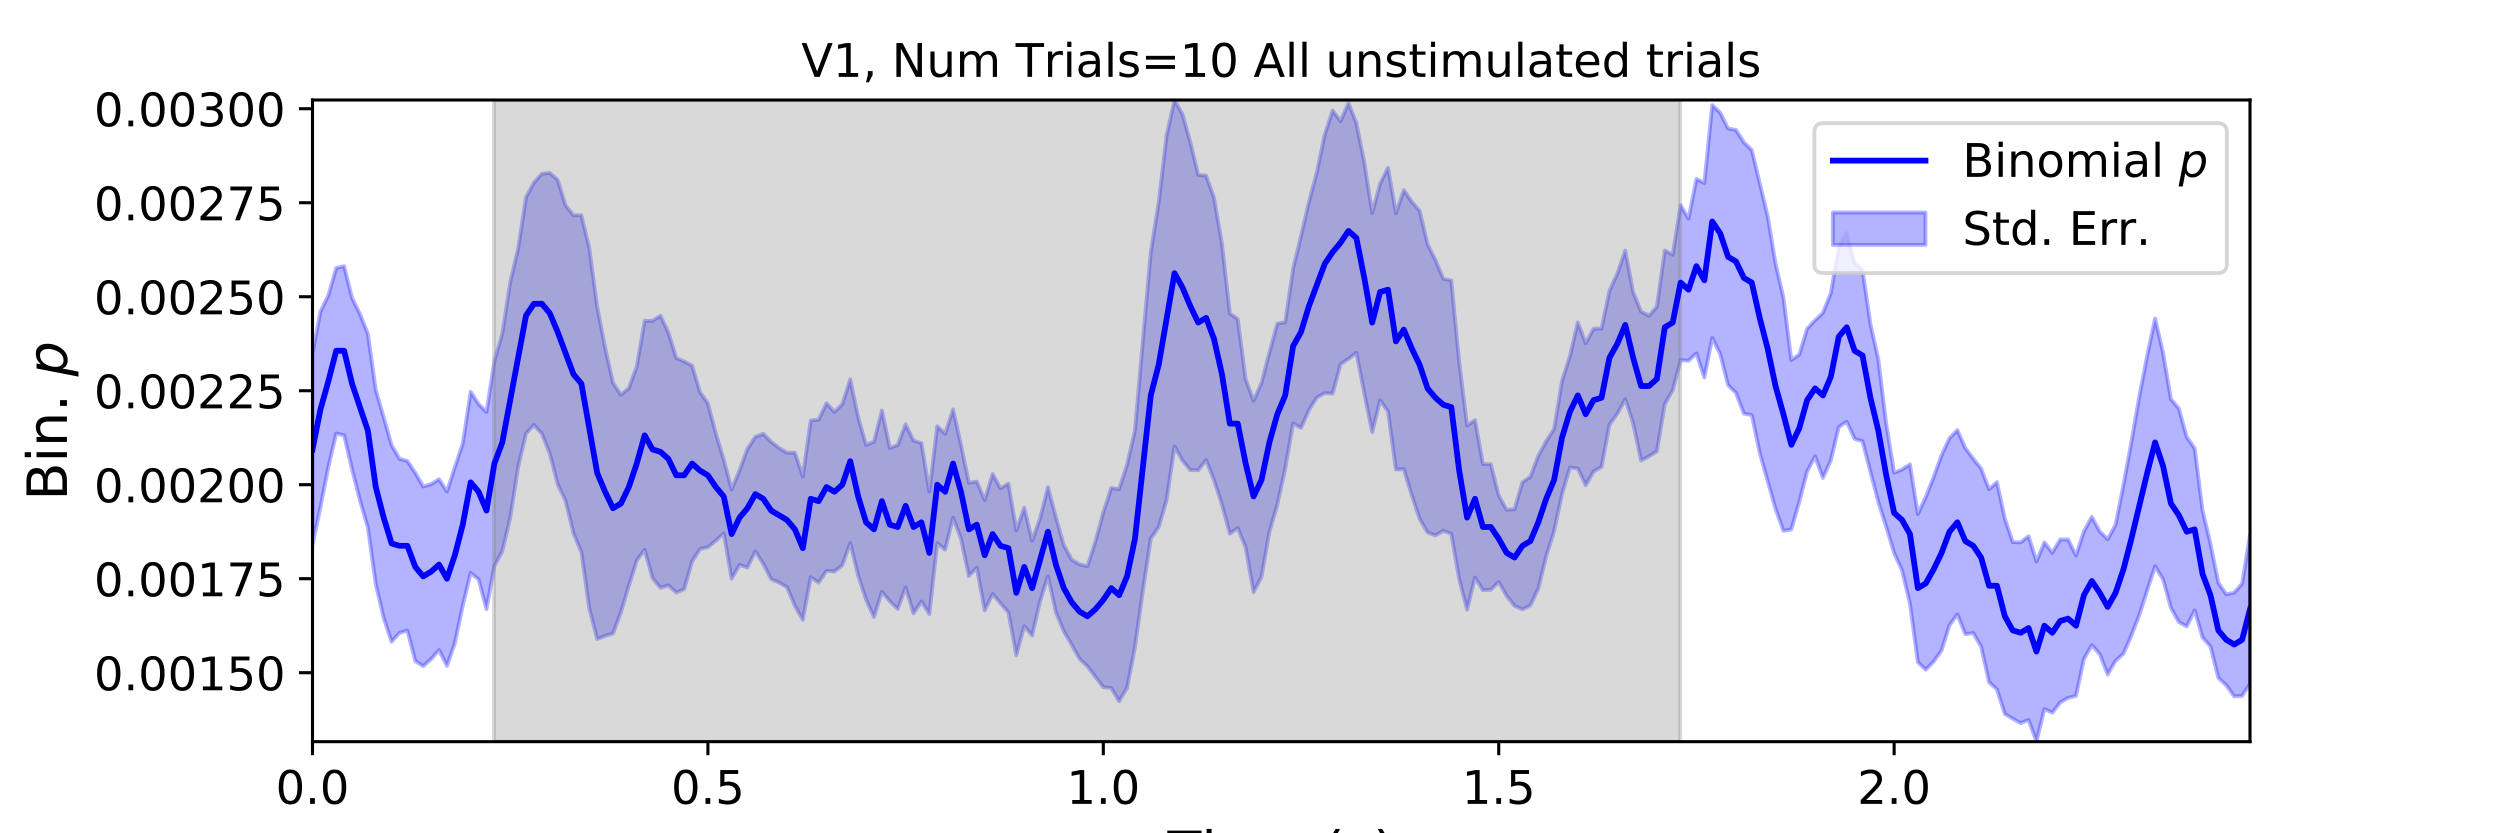 <?xml version="1.0" encoding="utf-8" standalone="no"?>
<!DOCTYPE svg PUBLIC "-//W3C//DTD SVG 1.1//EN"
  "http://www.w3.org/Graphics/SVG/1.1/DTD/svg11.dtd">
<!-- Created with matplotlib (https://matplotlib.org/) -->
<svg height="216pt" version="1.1" viewBox="0 0 648 216" width="648pt" xmlns="http://www.w3.org/2000/svg" xmlns:xlink="http://www.w3.org/1999/xlink">
 <defs>
  <style type="text/css">
*{stroke-linecap:butt;stroke-linejoin:round;}
  </style>
 </defs>
 <g id="figure_1">
  <g id="patch_1">
   <path d="M 0 216 
L 648 216 
L 648 0 
L 0 0 
z
" style="fill:#ffffff;"/>
  </g>
  <g id="axes_1">
   <g id="patch_2">
    <path d="M 81 192.24 
L 583.2 192.24 
L 583.2 25.92 
L 81 25.92 
z
" style="fill:#ffffff;"/>
   </g>
   <g id="PolyCollection_1">
    <defs>
     <path d="M 81 -124.335 
L 81 -74.666 
L 83.05 -84.509 
L 85.1 -94.898 
L 87.149 -103.633 
L 89.199 -103.154 
L 91.249 -94.341 
L 93.299 -86.314 
L 95.349 -79.245 
L 97.398 -64.577 
L 99.448 -55.836 
L 101.498 -49.669 
L 103.548 -51.964 
L 105.598 -52.547 
L 107.647 -44.649 
L 109.697 -43.33 
L 111.747 -45.152 
L 113.797 -47.523 
L 115.847 -43.391 
L 117.896 -49.302 
L 119.946 -58.98 
L 121.996 -67.503 
L 124.046 -65.812 
L 126.096 -58.12 
L 128.145 -69.318 
L 130.195 -73.115 
L 132.245 -81.786 
L 134.295 -94.931 
L 136.344 -103.608 
L 138.394 -105.849 
L 140.444 -103.57 
L 142.494 -98.465 
L 144.544 -90.517 
L 146.593 -86.181 
L 148.643 -77.789 
L 150.693 -72.895 
L 152.743 -58.276 
L 154.793 -50.348 
L 156.842 -51.188 
L 158.892 -51.792 
L 160.942 -57.318 
L 162.992 -64.124 
L 165.042 -70.712 
L 167.091 -73.485 
L 169.141 -66.148 
L 171.191 -63.626 
L 173.241 -64.282 
L 175.291 -62.405 
L 177.34 -63.297 
L 179.39 -70.447 
L 181.44 -73.704 
L 183.49 -74.162 
L 185.54 -75.854 
L 187.589 -77.756 
L 189.639 -66.003 
L 191.689 -69.589 
L 193.739 -68.913 
L 195.789 -73.078 
L 197.838 -69.87 
L 199.888 -65.856 
L 201.938 -65.004 
L 203.988 -63.803 
L 206.038 -58.953 
L 208.087 -55.344 
L 210.137 -66.395 
L 212.187 -64.983 
L 214.237 -68.042 
L 216.287 -67.863 
L 218.336 -69.495 
L 220.386 -75.233 
L 222.436 -66.804 
L 224.486 -60.562 
L 226.536 -56.06 
L 228.585 -62.589 
L 230.635 -60.16 
L 232.685 -58.165 
L 234.735 -63.74 
L 236.784 -57.009 
L 238.834 -60.105 
L 240.884 -56.854 
L 242.934 -75.198 
L 244.984 -73.517 
L 247.033 -81.812 
L 249.083 -76.384 
L 251.133 -66.719 
L 253.183 -68.844 
L 255.233 -57.782 
L 257.282 -62.01 
L 259.332 -59.629 
L 261.382 -57.215 
L 263.432 -46.181 
L 265.482 -53.704 
L 267.531 -51.286 
L 269.581 -60.122 
L 271.631 -66.626 
L 273.681 -57.347 
L 275.731 -52.393 
L 277.78 -48.879 
L 279.83 -45.226 
L 281.88 -43.272 
L 283.93 -40.556 
L 285.98 -37.886 
L 288.029 -37.635 
L 290.079 -34.254 
L 292.129 -37.688 
L 294.179 -48.284 
L 296.229 -62.872 
L 298.278 -76.412 
L 300.328 -79.366 
L 302.378 -86.348 
L 304.428 -100.283 
L 306.478 -96.643 
L 308.527 -94.165 
L 310.577 -94.116 
L 312.627 -96.736 
L 314.677 -91.534 
L 316.727 -85.199 
L 318.776 -77.655 
L 320.826 -79.123 
L 322.876 -74.047 
L 324.926 -62.514 
L 326.976 -66.443 
L 329.025 -78.09 
L 331.075 -85.173 
L 333.125 -94.543 
L 335.175 -106.257 
L 337.224 -105.09 
L 339.274 -109.7 
L 341.324 -112.96 
L 343.374 -114.111 
L 345.424 -113.972 
L 347.473 -121.591 
L 349.523 -122.998 
L 351.573 -124.563 
L 353.623 -114.052 
L 355.673 -103.973 
L 357.722 -112.228 
L 359.772 -109.351 
L 361.822 -94.297 
L 363.872 -94.404 
L 365.922 -87.656 
L 367.971 -81.502 
L 370.021 -77.974 
L 372.071 -77.218 
L 374.121 -78.418 
L 376.171 -77.641 
L 378.22 -65.879 
L 380.27 -57.963 
L 382.32 -66.304 
L 384.37 -63.039 
L 386.42 -63.13 
L 388.469 -65.123 
L 390.519 -61.555 
L 392.569 -58.957 
L 394.619 -58.045 
L 396.669 -59.084 
L 398.718 -63.387 
L 400.768 -71.81 
L 402.818 -78.355 
L 404.868 -87.877 
L 406.918 -94.821 
L 408.967 -94.583 
L 411.017 -90.223 
L 413.067 -93.793 
L 415.117 -94.955 
L 417.167 -105.916 
L 419.216 -108.759 
L 421.266 -112.505 
L 423.316 -106.239 
L 425.366 -96.65 
L 427.416 -97.718 
L 429.465 -99.015 
L 431.515 -111.267 
L 433.565 -114.834 
L 435.615 -122.651 
L 437.664 -122.503 
L 439.714 -124.398 
L 441.764 -118.152 
L 443.814 -128.399 
L 445.864 -124.264 
L 447.913 -116.184 
L 449.963 -114.126 
L 452.013 -108.797 
L 454.063 -108.396 
L 456.113 -98.647 
L 458.162 -91.357 
L 460.212 -84.136 
L 462.262 -78.415 
L 464.312 -78.757 
L 466.362 -85.892 
L 468.411 -93.793 
L 470.461 -97.695 
L 472.511 -92.117 
L 474.561 -96.707 
L 476.611 -105.304 
L 478.66 -106.702 
L 480.71 -102.242 
L 482.76 -101.63 
L 484.81 -93.735 
L 486.86 -85.898 
L 488.909 -79.451 
L 490.959 -72.654 
L 493.009 -68.158 
L 495.059 -59.517 
L 497.109 -44.377 
L 499.158 -42.407 
L 501.208 -44.517 
L 503.258 -47.405 
L 505.308 -53.942 
L 507.358 -56.714 
L 509.407 -51.625 
L 511.457 -51.931 
L 513.507 -48.395 
L 515.557 -39.164 
L 517.607 -37.305 
L 519.656 -30.919 
L 521.706 -29.717 
L 523.756 -28.56 
L 525.806 -29.395 
L 527.856 -23.76 
L 529.905 -32.216 
L 531.955 -31.265 
L 534.005 -33.924 
L 536.055 -35.135 
L 538.104 -35.628 
L 540.154 -45.19 
L 542.204 -48.768 
L 544.254 -46.436 
L 546.304 -41.17 
L 548.353 -44.711 
L 550.403 -46.558 
L 552.453 -51.271 
L 554.503 -56.543 
L 556.553 -62.977 
L 558.602 -69.204 
L 560.652 -65.864 
L 562.702 -58.433 
L 564.752 -54.761 
L 566.802 -53.637 
L 568.851 -57.79 
L 570.901 -50.745 
L 572.951 -48.42 
L 575.001 -40.274 
L 577.051 -38.38 
L 579.1 -35.497 
L 581.15 -35.618 
L 583.2 -38.744 
L 583.2 -77.422 
L 583.2 -77.422 
L 581.15 -64.712 
L 579.1 -62.396 
L 577.051 -61.95 
L 575.001 -64.928 
L 572.951 -75.055 
L 570.901 -83.694 
L 568.851 -99.793 
L 566.802 -102.728 
L 564.752 -110.131 
L 562.702 -112.55 
L 560.652 -124.609 
L 558.602 -133.451 
L 556.553 -123.842 
L 554.503 -113.222 
L 552.453 -101.44 
L 550.403 -90.317 
L 548.353 -79.983 
L 546.304 -76.214 
L 544.254 -78.257 
L 542.204 -82.015 
L 540.154 -78.285 
L 538.104 -72.01 
L 536.055 -76.158 
L 534.005 -76.151 
L 531.955 -72.72 
L 529.905 -75.422 
L 527.856 -70.479 
L 525.806 -77.026 
L 523.756 -75.425 
L 521.706 -75.485 
L 519.656 -81.592 
L 517.607 -91.043 
L 515.557 -89.184 
L 513.507 -94.571 
L 511.457 -97.125 
L 509.407 -99.868 
L 507.358 -104.524 
L 505.308 -102.424 
L 503.258 -97.997 
L 501.208 -92.358 
L 499.158 -87.159 
L 497.109 -82.752 
L 495.059 -95.63 
L 493.009 -94.298 
L 490.959 -93.456 
L 488.909 -106.15 
L 486.86 -122.848 
L 484.81 -132.065 
L 482.76 -146.097 
L 480.71 -147.921 
L 478.66 -155.643 
L 476.611 -152.169 
L 474.561 -140.057 
L 472.511 -134.902 
L 470.461 -132.978 
L 468.411 -130.789 
L 466.362 -124.073 
L 464.312 -122.68 
L 462.262 -138.858 
L 460.212 -147.756 
L 458.162 -160.025 
L 456.113 -168.571 
L 454.063 -177.094 
L 452.013 -179.13 
L 449.963 -182.327 
L 447.913 -182.706 
L 445.864 -186.808 
L 443.814 -188.763 
L 441.764 -168.556 
L 439.714 -169.619 
L 437.664 -159.333 
L 435.615 -162.839 
L 433.565 -149.948 
L 431.515 -151.078 
L 429.465 -136.531 
L 427.416 -134.173 
L 425.366 -135.241 
L 423.316 -140.269 
L 421.266 -151.058 
L 419.216 -145.059 
L 417.167 -140.593 
L 415.117 -130.846 
L 413.067 -130.789 
L 411.017 -127.051 
L 408.967 -132.436 
L 406.918 -123.671 
L 404.868 -117.214 
L 402.818 -104.809 
L 400.768 -101.609 
L 398.718 -97.851 
L 396.669 -92.409 
L 394.619 -91.012 
L 392.569 -84.008 
L 390.519 -83.847 
L 388.469 -87.588 
L 386.42 -95.671 
L 384.37 -95.762 
L 382.32 -107.115 
L 380.27 -105.711 
L 378.22 -122.158 
L 376.171 -143.287 
L 374.121 -143.728 
L 372.071 -148.583 
L 370.021 -152.699 
L 367.971 -161.353 
L 365.922 -163.726 
L 363.872 -166.722 
L 361.822 -160.739 
L 359.772 -172.485 
L 357.722 -168.39 
L 355.673 -160.809 
L 353.623 -173.874 
L 351.573 -184.072 
L 349.523 -189.291 
L 347.473 -184.608 
L 345.424 -187.354 
L 343.374 -181.125 
L 341.324 -171.311 
L 339.274 -163.608 
L 337.224 -154.819 
L 335.175 -146.343 
L 333.125 -132.475 
L 331.075 -132.1 
L 329.025 -124.565 
L 326.976 -116.722 
L 324.926 -112.123 
L 322.876 -117.645 
L 320.826 -133.278 
L 318.776 -134.745 
L 316.727 -152.783 
L 314.677 -164.721 
L 312.627 -170.482 
L 310.577 -170.665 
L 308.527 -179.143 
L 306.478 -186.411 
L 304.428 -190.08 
L 302.378 -180.87 
L 300.328 -163.489 
L 298.278 -150.606 
L 296.229 -127.602 
L 294.179 -104.427 
L 292.129 -95.533 
L 290.079 -89.221 
L 288.029 -89.495 
L 285.98 -83.153 
L 283.93 -75.61 
L 281.88 -69.239 
L 279.83 -69.722 
L 277.78 -70.941 
L 275.731 -74.736 
L 273.681 -81.964 
L 271.631 -89.739 
L 269.581 -81.625 
L 267.531 -75.843 
L 265.482 -84.389 
L 263.432 -78.512 
L 261.382 -90.623 
L 259.332 -89.428 
L 257.282 -93.137 
L 255.233 -86.402 
L 253.183 -91.176 
L 251.133 -90.865 
L 249.083 -100.69 
L 247.033 -109.88 
L 244.984 -103.557 
L 242.934 -105.53 
L 240.884 -88.548 
L 238.834 -101.133 
L 236.784 -101.793 
L 234.735 -106.025 
L 232.685 -100.637 
L 230.635 -99.86 
L 228.585 -109.612 
L 226.536 -101.523 
L 224.486 -100.676 
L 222.436 -107.834 
L 220.386 -117.677 
L 218.336 -111.234 
L 216.287 -109.211 
L 214.237 -111.469 
L 212.187 -107.218 
L 210.137 -107.024 
L 208.087 -92.494 
L 206.038 -98.63 
L 203.988 -98.653 
L 201.938 -99.889 
L 199.888 -101.473 
L 197.838 -103.549 
L 195.789 -102.777 
L 193.739 -99.634 
L 191.689 -94.085 
L 189.639 -89.144 
L 187.589 -96.882 
L 185.54 -103.656 
L 183.49 -111.439 
L 181.44 -114.333 
L 179.39 -121.245 
L 177.34 -122.304 
L 175.291 -123.196 
L 173.241 -129.846 
L 171.191 -134.157 
L 169.141 -132.853 
L 167.091 -132.825 
L 165.042 -120.98 
L 162.992 -115.386 
L 160.942 -113.665 
L 158.892 -116.755 
L 156.842 -125.885 
L 154.793 -136.472 
L 152.743 -151.689 
L 150.693 -160.214 
L 148.643 -160.193 
L 146.593 -162.764 
L 144.544 -169.392 
L 142.494 -171.189 
L 140.444 -170.956 
L 138.394 -168.677 
L 136.344 -164.827 
L 134.295 -151.578 
L 132.245 -142.796 
L 130.195 -129.541 
L 128.145 -122.373 
L 126.096 -109.209 
L 124.046 -111.262 
L 121.996 -114.444 
L 119.946 -101.039 
L 117.896 -94.881 
L 115.847 -88.611 
L 113.797 -91.788 
L 111.747 -90.505 
L 109.697 -89.89 
L 107.647 -93.444 
L 105.598 -96.509 
L 103.548 -97.092 
L 101.498 -100.606 
L 99.448 -107.838 
L 97.398 -114.934 
L 95.349 -129.502 
L 93.299 -134.614 
L 91.249 -138.768 
L 89.199 -147.009 
L 87.149 -146.53 
L 85.1 -139.43 
L 83.05 -135.2 
L 81 -124.335 
z
" id="mcde675da31" style="stroke:#0000ff;stroke-opacity:0.3;"/>
    </defs>
    <g clip-path="url(#pf41896252c)">
     <use style="fill:#0000ff;fill-opacity:0.3;stroke:#0000ff;stroke-opacity:0.3;" x="0" xlink:href="#mcde675da31" y="216"/>
    </g>
   </g>
   <g id="PolyCollection_2">
    <defs>
     <path d="M 128.043 -23.76 
L 128.043 -190.08 
L 435.512 -190.08 
L 435.512 -23.76 
L 435.512 -23.76 
L 128.043 -23.76 
z
" id="mbbaeb0667f" style="stroke:#808080;stroke-opacity:0.3;"/>
    </defs>
    <g clip-path="url(#pf41896252c)">
     <use style="fill:#808080;fill-opacity:0.3;stroke:#808080;stroke-opacity:0.3;" x="0" xlink:href="#mbbaeb0667f" y="216"/>
    </g>
   </g>
   <g id="matplotlib.axis_1">
    <g id="xtick_1">
     <g id="line2d_1">
      <defs>
       <path d="M 0 0 
L 0 3.5 
" id="m02fdbd0e63" style="stroke:#000000;stroke-width:0.8;"/>
      </defs>
      <g>
       <use style="stroke:#000000;stroke-width:0.8;" x="81" xlink:href="#m02fdbd0e63" y="192.24"/>
      </g>
     </g>
     <g id="text_1">
      <!-- 0.0 -->
      <defs>
       <path d="M 31.781 66.406 
Q 24.172 66.406 20.328 58.906 
Q 16.5 51.422 16.5 36.375 
Q 16.5 21.391 20.328 13.891 
Q 24.172 6.391 31.781 6.391 
Q 39.453 6.391 43.281 13.891 
Q 47.125 21.391 47.125 36.375 
Q 47.125 51.422 43.281 58.906 
Q 39.453 66.406 31.781 66.406 
z
M 31.781 74.219 
Q 44.047 74.219 50.516 64.516 
Q 56.984 54.828 56.984 36.375 
Q 56.984 17.969 50.516 8.266 
Q 44.047 -1.422 31.781 -1.422 
Q 19.531 -1.422 13.062 8.266 
Q 6.594 17.969 6.594 36.375 
Q 6.594 54.828 13.062 64.516 
Q 19.531 74.219 31.781 74.219 
z
" id="DejaVuSans-48"/>
       <path d="M 10.688 12.406 
L 21 12.406 
L 21 0 
L 10.688 0 
z
" id="DejaVuSans-46"/>
      </defs>
      <g transform="translate(71.458 208.358)scale(0.12 -0.12)">
       <use xlink:href="#DejaVuSans-48"/>
       <use x="63.623" xlink:href="#DejaVuSans-46"/>
       <use x="95.41" xlink:href="#DejaVuSans-48"/>
      </g>
     </g>
    </g>
    <g id="xtick_2">
     <g id="line2d_2">
      <g>
       <use style="stroke:#000000;stroke-width:0.8;" x="183.49" xlink:href="#m02fdbd0e63" y="192.24"/>
      </g>
     </g>
     <g id="text_2">
      <!-- 0.5 -->
      <defs>
       <path d="M 10.797 72.906 
L 49.516 72.906 
L 49.516 64.594 
L 19.828 64.594 
L 19.828 46.734 
Q 21.969 47.469 24.109 47.828 
Q 26.266 48.188 28.422 48.188 
Q 40.625 48.188 47.75 41.5 
Q 54.891 34.812 54.891 23.391 
Q 54.891 11.625 47.562 5.094 
Q 40.234 -1.422 26.906 -1.422 
Q 22.312 -1.422 17.547 -0.641 
Q 12.797 0.141 7.719 1.703 
L 7.719 11.625 
Q 12.109 9.234 16.797 8.062 
Q 21.484 6.891 26.703 6.891 
Q 35.156 6.891 40.078 11.328 
Q 45.016 15.766 45.016 23.391 
Q 45.016 31 40.078 35.438 
Q 35.156 39.891 26.703 39.891 
Q 22.75 39.891 18.812 39.016 
Q 14.891 38.141 10.797 36.281 
z
" id="DejaVuSans-53"/>
      </defs>
      <g transform="translate(173.948 208.358)scale(0.12 -0.12)">
       <use xlink:href="#DejaVuSans-48"/>
       <use x="63.623" xlink:href="#DejaVuSans-46"/>
       <use x="95.41" xlink:href="#DejaVuSans-53"/>
      </g>
     </g>
    </g>
    <g id="xtick_3">
     <g id="line2d_3">
      <g>
       <use style="stroke:#000000;stroke-width:0.8;" x="285.98" xlink:href="#m02fdbd0e63" y="192.24"/>
      </g>
     </g>
     <g id="text_3">
      <!-- 1.0 -->
      <defs>
       <path d="M 12.406 8.297 
L 28.516 8.297 
L 28.516 63.922 
L 10.984 60.406 
L 10.984 69.391 
L 28.422 72.906 
L 38.281 72.906 
L 38.281 8.297 
L 54.391 8.297 
L 54.391 0 
L 12.406 0 
z
" id="DejaVuSans-49"/>
      </defs>
      <g transform="translate(276.438 208.358)scale(0.12 -0.12)">
       <use xlink:href="#DejaVuSans-49"/>
       <use x="63.623" xlink:href="#DejaVuSans-46"/>
       <use x="95.41" xlink:href="#DejaVuSans-48"/>
      </g>
     </g>
    </g>
    <g id="xtick_4">
     <g id="line2d_4">
      <g>
       <use style="stroke:#000000;stroke-width:0.8;" x="388.469" xlink:href="#m02fdbd0e63" y="192.24"/>
      </g>
     </g>
     <g id="text_4">
      <!-- 1.5 -->
      <g transform="translate(378.928 208.358)scale(0.12 -0.12)">
       <use xlink:href="#DejaVuSans-49"/>
       <use x="63.623" xlink:href="#DejaVuSans-46"/>
       <use x="95.41" xlink:href="#DejaVuSans-53"/>
      </g>
     </g>
    </g>
    <g id="xtick_5">
     <g id="line2d_5">
      <g>
       <use style="stroke:#000000;stroke-width:0.8;" x="490.959" xlink:href="#m02fdbd0e63" y="192.24"/>
      </g>
     </g>
     <g id="text_5">
      <!-- 2.0 -->
      <defs>
       <path d="M 19.188 8.297 
L 53.609 8.297 
L 53.609 0 
L 7.328 0 
L 7.328 8.297 
Q 12.938 14.109 22.625 23.891 
Q 32.328 33.688 34.812 36.531 
Q 39.547 41.844 41.422 45.531 
Q 43.312 49.219 43.312 52.781 
Q 43.312 58.594 39.234 62.25 
Q 35.156 65.922 28.609 65.922 
Q 23.969 65.922 18.812 64.312 
Q 13.672 62.703 7.812 59.422 
L 7.812 69.391 
Q 13.766 71.781 18.938 73 
Q 24.125 74.219 28.422 74.219 
Q 39.75 74.219 46.484 68.547 
Q 53.219 62.891 53.219 53.422 
Q 53.219 48.922 51.531 44.891 
Q 49.859 40.875 45.406 35.406 
Q 44.188 33.984 37.641 27.219 
Q 31.109 20.453 19.188 8.297 
z
" id="DejaVuSans-50"/>
      </defs>
      <g transform="translate(481.417 208.358)scale(0.12 -0.12)">
       <use xlink:href="#DejaVuSans-50"/>
       <use x="63.623" xlink:href="#DejaVuSans-46"/>
       <use x="95.41" xlink:href="#DejaVuSans-48"/>
      </g>
     </g>
    </g>
    <g id="text_6">
     <!-- Time (s) -->
     <defs>
      <path d="M -0.297 72.906 
L 61.375 72.906 
L 61.375 64.594 
L 35.5 64.594 
L 35.5 0 
L 25.594 0 
L 25.594 64.594 
L -0.297 64.594 
z
" id="DejaVuSans-84"/>
      <path d="M 9.422 54.688 
L 18.406 54.688 
L 18.406 0 
L 9.422 0 
z
M 9.422 75.984 
L 18.406 75.984 
L 18.406 64.594 
L 9.422 64.594 
z
" id="DejaVuSans-105"/>
      <path d="M 52 44.188 
Q 55.375 50.25 60.062 53.125 
Q 64.75 56 71.094 56 
Q 79.641 56 84.281 50.016 
Q 88.922 44.047 88.922 33.016 
L 88.922 0 
L 79.891 0 
L 79.891 32.719 
Q 79.891 40.578 77.094 44.375 
Q 74.312 48.188 68.609 48.188 
Q 61.625 48.188 57.562 43.547 
Q 53.516 38.922 53.516 30.906 
L 53.516 0 
L 44.484 0 
L 44.484 32.719 
Q 44.484 40.625 41.703 44.406 
Q 38.922 48.188 33.109 48.188 
Q 26.219 48.188 22.156 43.531 
Q 18.109 38.875 18.109 30.906 
L 18.109 0 
L 9.078 0 
L 9.078 54.688 
L 18.109 54.688 
L 18.109 46.188 
Q 21.188 51.219 25.484 53.609 
Q 29.781 56 35.688 56 
Q 41.656 56 45.828 52.969 
Q 50 49.953 52 44.188 
z
" id="DejaVuSans-109"/>
      <path d="M 56.203 29.594 
L 56.203 25.203 
L 14.891 25.203 
Q 15.484 15.922 20.484 11.062 
Q 25.484 6.203 34.422 6.203 
Q 39.594 6.203 44.453 7.469 
Q 49.312 8.734 54.109 11.281 
L 54.109 2.781 
Q 49.266 0.734 44.188 -0.344 
Q 39.109 -1.422 33.891 -1.422 
Q 20.797 -1.422 13.156 6.188 
Q 5.516 13.812 5.516 26.812 
Q 5.516 40.234 12.766 48.109 
Q 20.016 56 32.328 56 
Q 43.359 56 49.781 48.891 
Q 56.203 41.797 56.203 29.594 
z
M 47.219 32.234 
Q 47.125 39.594 43.094 43.984 
Q 39.062 48.391 32.422 48.391 
Q 24.906 48.391 20.391 44.141 
Q 15.875 39.891 15.188 32.172 
z
" id="DejaVuSans-101"/>
      <path id="DejaVuSans-32"/>
      <path d="M 31 75.875 
Q 24.469 64.656 21.281 53.656 
Q 18.109 42.672 18.109 31.391 
Q 18.109 20.125 21.312 9.062 
Q 24.516 -2 31 -13.188 
L 23.188 -13.188 
Q 15.875 -1.703 12.234 9.375 
Q 8.594 20.453 8.594 31.391 
Q 8.594 42.281 12.203 53.312 
Q 15.828 64.359 23.188 75.875 
z
" id="DejaVuSans-40"/>
      <path d="M 44.281 53.078 
L 44.281 44.578 
Q 40.484 46.531 36.375 47.5 
Q 32.281 48.484 27.875 48.484 
Q 21.188 48.484 17.844 46.438 
Q 14.5 44.391 14.5 40.281 
Q 14.5 37.156 16.891 35.375 
Q 19.281 33.594 26.516 31.984 
L 29.594 31.297 
Q 39.156 29.25 43.188 25.516 
Q 47.219 21.781 47.219 15.094 
Q 47.219 7.469 41.188 3.016 
Q 35.156 -1.422 24.609 -1.422 
Q 20.219 -1.422 15.453 -0.562 
Q 10.688 0.297 5.422 2 
L 5.422 11.281 
Q 10.406 8.688 15.234 7.391 
Q 20.062 6.109 24.812 6.109 
Q 31.156 6.109 34.562 8.281 
Q 37.984 10.453 37.984 14.406 
Q 37.984 18.062 35.516 20.016 
Q 33.062 21.969 24.703 23.781 
L 21.578 24.516 
Q 13.234 26.266 9.516 29.906 
Q 5.812 33.547 5.812 39.891 
Q 5.812 47.609 11.281 51.797 
Q 16.75 56 26.812 56 
Q 31.781 56 36.172 55.266 
Q 40.578 54.547 44.281 53.078 
z
" id="DejaVuSans-115"/>
      <path d="M 8.016 75.875 
L 15.828 75.875 
Q 23.141 64.359 26.781 53.312 
Q 30.422 42.281 30.422 31.391 
Q 30.422 20.453 26.781 9.375 
Q 23.141 -1.703 15.828 -13.188 
L 8.016 -13.188 
Q 14.5 -2 17.703 9.062 
Q 20.906 20.125 20.906 31.391 
Q 20.906 42.672 17.703 53.656 
Q 14.5 64.656 8.016 75.875 
z
" id="DejaVuSans-41"/>
     </defs>
     <g transform="translate(302.605 225.796)scale(0.144 -0.144)">
      <use xlink:href="#DejaVuSans-84"/>
      <use x="61.037" xlink:href="#DejaVuSans-105"/>
      <use x="88.82" xlink:href="#DejaVuSans-109"/>
      <use x="186.232" xlink:href="#DejaVuSans-101"/>
      <use x="247.756" xlink:href="#DejaVuSans-32"/>
      <use x="279.543" xlink:href="#DejaVuSans-40"/>
      <use x="318.557" xlink:href="#DejaVuSans-115"/>
      <use x="370.656" xlink:href="#DejaVuSans-41"/>
     </g>
    </g>
   </g>
   <g id="matplotlib.axis_2">
    <g id="ytick_1">
     <g id="line2d_6">
      <defs>
       <path d="M 0 0 
L -3.5 0 
" id="m9851f7229b" style="stroke:#000000;stroke-width:0.8;"/>
      </defs>
      <g>
       <use style="stroke:#000000;stroke-width:0.8;" x="81" xlink:href="#m9851f7229b" y="174.362"/>
      </g>
     </g>
     <g id="text_7">
      <!-- 0.00150 -->
      <g transform="translate(24.376 178.921)scale(0.12 -0.12)">
       <use xlink:href="#DejaVuSans-48"/>
       <use x="63.623" xlink:href="#DejaVuSans-46"/>
       <use x="95.41" xlink:href="#DejaVuSans-48"/>
       <use x="159.033" xlink:href="#DejaVuSans-48"/>
       <use x="222.656" xlink:href="#DejaVuSans-49"/>
       <use x="286.279" xlink:href="#DejaVuSans-53"/>
       <use x="349.902" xlink:href="#DejaVuSans-48"/>
      </g>
     </g>
    </g>
    <g id="ytick_2">
     <g id="line2d_7">
      <g>
       <use style="stroke:#000000;stroke-width:0.8;" x="81" xlink:href="#m9851f7229b" y="149.999"/>
      </g>
     </g>
     <g id="text_8">
      <!-- 0.00175 -->
      <defs>
       <path d="M 8.203 72.906 
L 55.078 72.906 
L 55.078 68.703 
L 28.609 0 
L 18.312 0 
L 43.219 64.594 
L 8.203 64.594 
z
" id="DejaVuSans-55"/>
      </defs>
      <g transform="translate(24.376 154.558)scale(0.12 -0.12)">
       <use xlink:href="#DejaVuSans-48"/>
       <use x="63.623" xlink:href="#DejaVuSans-46"/>
       <use x="95.41" xlink:href="#DejaVuSans-48"/>
       <use x="159.033" xlink:href="#DejaVuSans-48"/>
       <use x="222.656" xlink:href="#DejaVuSans-49"/>
       <use x="286.279" xlink:href="#DejaVuSans-55"/>
       <use x="349.902" xlink:href="#DejaVuSans-53"/>
      </g>
     </g>
    </g>
    <g id="ytick_3">
     <g id="line2d_8">
      <g>
       <use style="stroke:#000000;stroke-width:0.8;" x="81" xlink:href="#m9851f7229b" y="125.636"/>
      </g>
     </g>
     <g id="text_9">
      <!-- 0.00200 -->
      <g transform="translate(24.376 130.195)scale(0.12 -0.12)">
       <use xlink:href="#DejaVuSans-48"/>
       <use x="63.623" xlink:href="#DejaVuSans-46"/>
       <use x="95.41" xlink:href="#DejaVuSans-48"/>
       <use x="159.033" xlink:href="#DejaVuSans-48"/>
       <use x="222.656" xlink:href="#DejaVuSans-50"/>
       <use x="286.279" xlink:href="#DejaVuSans-48"/>
       <use x="349.902" xlink:href="#DejaVuSans-48"/>
      </g>
     </g>
    </g>
    <g id="ytick_4">
     <g id="line2d_9">
      <g>
       <use style="stroke:#000000;stroke-width:0.8;" x="81" xlink:href="#m9851f7229b" y="101.273"/>
      </g>
     </g>
     <g id="text_10">
      <!-- 0.00225 -->
      <g transform="translate(24.376 105.832)scale(0.12 -0.12)">
       <use xlink:href="#DejaVuSans-48"/>
       <use x="63.623" xlink:href="#DejaVuSans-46"/>
       <use x="95.41" xlink:href="#DejaVuSans-48"/>
       <use x="159.033" xlink:href="#DejaVuSans-48"/>
       <use x="222.656" xlink:href="#DejaVuSans-50"/>
       <use x="286.279" xlink:href="#DejaVuSans-50"/>
       <use x="349.902" xlink:href="#DejaVuSans-53"/>
      </g>
     </g>
    </g>
    <g id="ytick_5">
     <g id="line2d_10">
      <g>
       <use style="stroke:#000000;stroke-width:0.8;" x="81" xlink:href="#m9851f7229b" y="76.909"/>
      </g>
     </g>
     <g id="text_11">
      <!-- 0.00250 -->
      <g transform="translate(24.376 81.469)scale(0.12 -0.12)">
       <use xlink:href="#DejaVuSans-48"/>
       <use x="63.623" xlink:href="#DejaVuSans-46"/>
       <use x="95.41" xlink:href="#DejaVuSans-48"/>
       <use x="159.033" xlink:href="#DejaVuSans-48"/>
       <use x="222.656" xlink:href="#DejaVuSans-50"/>
       <use x="286.279" xlink:href="#DejaVuSans-53"/>
       <use x="349.902" xlink:href="#DejaVuSans-48"/>
      </g>
     </g>
    </g>
    <g id="ytick_6">
     <g id="line2d_11">
      <g>
       <use style="stroke:#000000;stroke-width:0.8;" x="81" xlink:href="#m9851f7229b" y="52.546"/>
      </g>
     </g>
     <g id="text_12">
      <!-- 0.00275 -->
      <g transform="translate(24.376 57.105)scale(0.12 -0.12)">
       <use xlink:href="#DejaVuSans-48"/>
       <use x="63.623" xlink:href="#DejaVuSans-46"/>
       <use x="95.41" xlink:href="#DejaVuSans-48"/>
       <use x="159.033" xlink:href="#DejaVuSans-48"/>
       <use x="222.656" xlink:href="#DejaVuSans-50"/>
       <use x="286.279" xlink:href="#DejaVuSans-55"/>
       <use x="349.902" xlink:href="#DejaVuSans-53"/>
      </g>
     </g>
    </g>
    <g id="ytick_7">
     <g id="line2d_12">
      <g>
       <use style="stroke:#000000;stroke-width:0.8;" x="81" xlink:href="#m9851f7229b" y="28.183"/>
      </g>
     </g>
     <g id="text_13">
      <!-- 0.00300 -->
      <defs>
       <path d="M 40.578 39.312 
Q 47.656 37.797 51.625 33 
Q 55.609 28.219 55.609 21.188 
Q 55.609 10.406 48.188 4.484 
Q 40.766 -1.422 27.094 -1.422 
Q 22.516 -1.422 17.656 -0.516 
Q 12.797 0.391 7.625 2.203 
L 7.625 11.719 
Q 11.719 9.328 16.594 8.109 
Q 21.484 6.891 26.812 6.891 
Q 36.078 6.891 40.938 10.547 
Q 45.797 14.203 45.797 21.188 
Q 45.797 27.641 41.281 31.266 
Q 36.766 34.906 28.719 34.906 
L 20.219 34.906 
L 20.219 43.016 
L 29.109 43.016 
Q 36.375 43.016 40.234 45.922 
Q 44.094 48.828 44.094 54.297 
Q 44.094 59.906 40.109 62.906 
Q 36.141 65.922 28.719 65.922 
Q 24.656 65.922 20.016 65.031 
Q 15.375 64.156 9.812 62.312 
L 9.812 71.094 
Q 15.438 72.656 20.344 73.438 
Q 25.25 74.219 29.594 74.219 
Q 40.828 74.219 47.359 69.109 
Q 53.906 64.016 53.906 55.328 
Q 53.906 49.266 50.438 45.094 
Q 46.969 40.922 40.578 39.312 
z
" id="DejaVuSans-51"/>
      </defs>
      <g transform="translate(24.376 32.742)scale(0.12 -0.12)">
       <use xlink:href="#DejaVuSans-48"/>
       <use x="63.623" xlink:href="#DejaVuSans-46"/>
       <use x="95.41" xlink:href="#DejaVuSans-48"/>
       <use x="159.033" xlink:href="#DejaVuSans-48"/>
       <use x="222.656" xlink:href="#DejaVuSans-51"/>
       <use x="286.279" xlink:href="#DejaVuSans-48"/>
       <use x="349.902" xlink:href="#DejaVuSans-48"/>
      </g>
     </g>
    </g>
    <g id="text_14">
     <!-- Bin. $p$ -->
     <defs>
      <path d="M 19.672 34.812 
L 19.672 8.109 
L 35.5 8.109 
Q 43.453 8.109 47.281 11.406 
Q 51.125 14.703 51.125 21.484 
Q 51.125 28.328 47.281 31.562 
Q 43.453 34.812 35.5 34.812 
z
M 19.672 64.797 
L 19.672 42.828 
L 34.281 42.828 
Q 41.5 42.828 45.031 45.531 
Q 48.578 48.25 48.578 53.812 
Q 48.578 59.328 45.031 62.062 
Q 41.5 64.797 34.281 64.797 
z
M 9.812 72.906 
L 35.016 72.906 
Q 46.297 72.906 52.391 68.219 
Q 58.5 63.531 58.5 54.891 
Q 58.5 48.188 55.375 44.234 
Q 52.25 40.281 46.188 39.312 
Q 53.469 37.75 57.5 32.781 
Q 61.531 27.828 61.531 20.406 
Q 61.531 10.641 54.891 5.312 
Q 48.25 0 35.984 0 
L 9.812 0 
z
" id="DejaVuSans-66"/>
      <path d="M 54.891 33.016 
L 54.891 0 
L 45.906 0 
L 45.906 32.719 
Q 45.906 40.484 42.875 44.328 
Q 39.844 48.188 33.797 48.188 
Q 26.516 48.188 22.312 43.547 
Q 18.109 38.922 18.109 30.906 
L 18.109 0 
L 9.078 0 
L 9.078 54.688 
L 18.109 54.688 
L 18.109 46.188 
Q 21.344 51.125 25.703 53.562 
Q 30.078 56 35.797 56 
Q 45.219 56 50.047 50.172 
Q 54.891 44.344 54.891 33.016 
z
" id="DejaVuSans-110"/>
      <path d="M 49.609 33.688 
Q 49.609 40.875 46.484 44.672 
Q 43.359 48.484 37.5 48.484 
Q 33.5 48.484 29.859 46.438 
Q 26.219 44.391 23.391 40.484 
Q 20.609 36.625 18.938 31.156 
Q 17.281 25.688 17.281 20.312 
Q 17.281 13.484 20.406 9.797 
Q 23.531 6.109 29.297 6.109 
Q 33.547 6.109 37.188 8.109 
Q 40.828 10.109 43.406 13.922 
Q 46.188 17.922 47.891 23.344 
Q 49.609 28.766 49.609 33.688 
z
M 21.781 46.391 
Q 25.391 51.125 30.297 53.562 
Q 35.203 56 41.219 56 
Q 49.609 56 54.25 50.5 
Q 58.891 45.016 58.891 35.109 
Q 58.891 27 56 19.656 
Q 53.125 12.312 47.703 6.5 
Q 44.094 2.641 39.547 0.609 
Q 35.016 -1.422 29.984 -1.422 
Q 24.172 -1.422 20.219 1 
Q 16.266 3.422 14.312 8.203 
L 8.688 -20.797 
L -0.297 -20.797 
L 14.406 54.688 
L 23.391 54.688 
z
" id="DejaVuSans-Oblique-112"/>
     </defs>
     <g transform="translate(17.352 129.744)rotate(-90)scale(0.144 -0.144)">
      <use transform="translate(0 0.016)" xlink:href="#DejaVuSans-66"/>
      <use transform="translate(68.604 0.016)" xlink:href="#DejaVuSans-105"/>
      <use transform="translate(96.387 0.016)" xlink:href="#DejaVuSans-110"/>
      <use transform="translate(159.766 0.016)" xlink:href="#DejaVuSans-46"/>
      <use transform="translate(191.553 0.016)" xlink:href="#DejaVuSans-32"/>
      <use transform="translate(223.34 0.016)" xlink:href="#DejaVuSans-Oblique-112"/>
     </g>
    </g>
   </g>
   <g id="line2d_13">
    <path clip-path="url(#pf41896252c)" d="M 81 116.5 
L 83.05 106.145 
L 85.1 98.836 
L 87.149 90.918 
L 89.199 90.918 
L 91.249 99.445 
L 95.349 111.627 
L 97.398 126.245 
L 99.448 134.163 
L 101.498 140.863 
L 103.548 141.472 
L 105.598 141.472 
L 107.647 146.954 
L 109.697 149.39 
L 111.747 148.172 
L 113.797 146.344 
L 115.847 149.999 
L 117.896 143.908 
L 119.946 135.99 
L 121.996 125.027 
L 124.046 127.463 
L 126.096 132.336 
L 128.145 120.154 
L 130.195 114.672 
L 136.344 81.782 
L 138.394 78.737 
L 140.444 78.737 
L 142.494 81.173 
L 144.544 86.046 
L 148.643 97.009 
L 150.693 99.445 
L 154.793 122.59 
L 156.842 127.463 
L 158.892 131.727 
L 160.942 130.508 
L 162.992 126.245 
L 165.042 120.154 
L 167.091 112.845 
L 169.141 116.5 
L 171.191 117.109 
L 173.241 118.936 
L 175.291 123.199 
L 177.34 123.199 
L 179.39 120.154 
L 181.44 121.981 
L 183.49 123.199 
L 185.54 126.245 
L 187.589 128.681 
L 189.639 138.426 
L 191.689 134.163 
L 193.739 131.727 
L 195.789 128.072 
L 197.838 129.29 
L 199.888 132.336 
L 203.988 134.772 
L 206.038 137.208 
L 208.087 142.081 
L 210.137 129.29 
L 212.187 129.899 
L 214.237 126.245 
L 216.287 127.463 
L 218.336 125.636 
L 220.386 119.545 
L 222.436 128.681 
L 224.486 135.381 
L 226.536 137.208 
L 228.585 129.899 
L 230.635 135.99 
L 232.685 136.599 
L 234.735 131.118 
L 236.784 136.599 
L 238.834 135.381 
L 240.884 143.299 
L 242.934 125.636 
L 244.984 127.463 
L 247.033 120.154 
L 249.083 127.463 
L 251.133 137.208 
L 253.183 135.99 
L 255.233 143.908 
L 257.282 138.426 
L 259.332 141.472 
L 261.382 142.081 
L 263.432 153.653 
L 265.482 146.954 
L 267.531 152.435 
L 271.631 137.817 
L 273.681 146.344 
L 275.731 152.435 
L 277.78 156.09 
L 279.83 158.526 
L 281.88 159.744 
L 283.93 157.917 
L 285.98 155.481 
L 288.029 152.435 
L 290.079 154.263 
L 292.129 149.39 
L 294.179 139.645 
L 298.278 102.491 
L 300.328 94.573 
L 304.428 70.819 
L 306.478 74.473 
L 308.527 79.346 
L 310.577 83.609 
L 312.627 82.391 
L 314.677 87.873 
L 316.727 97.009 
L 318.776 109.8 
L 320.826 109.8 
L 322.876 120.154 
L 324.926 128.681 
L 326.976 124.418 
L 329.025 114.672 
L 331.075 107.363 
L 333.125 102.491 
L 335.175 89.7 
L 337.224 86.046 
L 339.274 79.346 
L 343.374 68.382 
L 345.424 65.337 
L 347.473 62.901 
L 349.523 59.855 
L 351.573 61.682 
L 353.623 72.037 
L 355.673 83.609 
L 357.722 75.691 
L 359.772 75.082 
L 361.822 88.482 
L 363.872 85.437 
L 365.922 90.309 
L 367.971 94.573 
L 370.021 100.664 
L 372.071 103.1 
L 374.121 104.927 
L 376.171 105.536 
L 378.22 121.981 
L 380.27 134.163 
L 382.32 129.29 
L 384.37 136.599 
L 386.42 136.599 
L 388.469 139.645 
L 390.519 143.299 
L 392.569 144.517 
L 394.619 141.472 
L 396.669 140.254 
L 398.718 135.381 
L 400.768 129.29 
L 402.818 124.418 
L 404.868 113.454 
L 406.918 106.754 
L 408.967 102.491 
L 411.017 107.363 
L 413.067 103.709 
L 415.117 103.1 
L 417.167 92.746 
L 419.216 89.091 
L 421.266 84.218 
L 423.316 92.746 
L 425.366 100.054 
L 427.416 100.054 
L 429.465 98.227 
L 431.515 84.827 
L 433.565 83.609 
L 435.615 73.255 
L 437.664 75.082 
L 439.714 68.991 
L 441.764 72.646 
L 443.814 57.419 
L 445.864 60.464 
L 447.913 66.555 
L 449.963 67.773 
L 452.013 72.037 
L 454.063 73.255 
L 456.113 82.391 
L 458.162 90.309 
L 460.212 100.054 
L 462.262 107.363 
L 464.312 115.281 
L 466.362 111.018 
L 468.411 103.709 
L 470.461 100.664 
L 472.511 102.491 
L 474.561 97.618 
L 476.611 87.264 
L 478.66 84.827 
L 480.71 90.918 
L 482.76 92.136 
L 484.81 103.1 
L 486.86 111.627 
L 488.909 123.199 
L 490.959 132.945 
L 493.009 134.772 
L 495.059 138.426 
L 497.109 152.435 
L 499.158 151.217 
L 501.208 147.563 
L 503.258 143.299 
L 505.308 137.817 
L 507.358 135.381 
L 509.407 140.254 
L 511.457 141.472 
L 513.507 144.517 
L 515.557 151.826 
L 517.607 151.826 
L 519.656 159.744 
L 521.706 163.399 
L 523.756 164.008 
L 525.806 162.79 
L 527.856 168.88 
L 529.905 162.181 
L 531.955 164.008 
L 534.005 160.962 
L 536.055 160.353 
L 538.104 162.181 
L 540.154 154.263 
L 542.204 150.608 
L 544.254 153.653 
L 546.304 157.308 
L 548.353 153.653 
L 550.403 147.563 
L 552.453 139.645 
L 556.553 122.59 
L 558.602 114.672 
L 560.652 120.763 
L 562.702 130.508 
L 564.752 133.554 
L 566.802 137.817 
L 568.851 137.208 
L 570.901 148.781 
L 572.951 154.263 
L 575.001 163.399 
L 577.051 165.835 
L 579.1 167.053 
L 581.15 165.835 
L 583.2 157.917 
L 583.2 157.917 
" style="fill:none;stroke:#0000ff;stroke-linecap:square;stroke-width:1.5;"/>
   </g>
   <g id="patch_3">
    <path d="M 81 192.24 
L 81 25.92 
" style="fill:none;stroke:#000000;stroke-linecap:square;stroke-linejoin:miter;stroke-width:0.8;"/>
   </g>
   <g id="patch_4">
    <path d="M 583.2 192.24 
L 583.2 25.92 
" style="fill:none;stroke:#000000;stroke-linecap:square;stroke-linejoin:miter;stroke-width:0.8;"/>
   </g>
   <g id="patch_5">
    <path d="M 81 192.24 
L 583.2 192.24 
" style="fill:none;stroke:#000000;stroke-linecap:square;stroke-linejoin:miter;stroke-width:0.8;"/>
   </g>
   <g id="patch_6">
    <path d="M 81 25.92 
L 583.2 25.92 
" style="fill:none;stroke:#000000;stroke-linecap:square;stroke-linejoin:miter;stroke-width:0.8;"/>
   </g>
   <g id="text_15">
    <!-- V1, Num Trials=10 All unstimulated trials -->
    <defs>
     <path d="M 28.609 0 
L 0.781 72.906 
L 11.078 72.906 
L 34.188 11.531 
L 57.328 72.906 
L 67.578 72.906 
L 39.797 0 
z
" id="DejaVuSans-86"/>
     <path d="M 11.719 12.406 
L 22.016 12.406 
L 22.016 4 
L 14.016 -11.625 
L 7.719 -11.625 
L 11.719 4 
z
" id="DejaVuSans-44"/>
     <path d="M 9.812 72.906 
L 23.094 72.906 
L 55.422 11.922 
L 55.422 72.906 
L 64.984 72.906 
L 64.984 0 
L 51.703 0 
L 19.391 60.984 
L 19.391 0 
L 9.812 0 
z
" id="DejaVuSans-78"/>
     <path d="M 8.5 21.578 
L 8.5 54.688 
L 17.484 54.688 
L 17.484 21.922 
Q 17.484 14.156 20.5 10.266 
Q 23.531 6.391 29.594 6.391 
Q 36.859 6.391 41.078 11.031 
Q 45.312 15.672 45.312 23.688 
L 45.312 54.688 
L 54.297 54.688 
L 54.297 0 
L 45.312 0 
L 45.312 8.406 
Q 42.047 3.422 37.719 1 
Q 33.406 -1.422 27.688 -1.422 
Q 18.266 -1.422 13.375 4.438 
Q 8.5 10.297 8.5 21.578 
z
M 31.109 56 
z
" id="DejaVuSans-117"/>
     <path d="M 41.109 46.297 
Q 39.594 47.172 37.812 47.578 
Q 36.031 48 33.891 48 
Q 26.266 48 22.188 43.047 
Q 18.109 38.094 18.109 28.812 
L 18.109 0 
L 9.078 0 
L 9.078 54.688 
L 18.109 54.688 
L 18.109 46.188 
Q 20.953 51.172 25.484 53.578 
Q 30.031 56 36.531 56 
Q 37.453 56 38.578 55.875 
Q 39.703 55.766 41.062 55.516 
z
" id="DejaVuSans-114"/>
     <path d="M 34.281 27.484 
Q 23.391 27.484 19.188 25 
Q 14.984 22.516 14.984 16.5 
Q 14.984 11.719 18.141 8.906 
Q 21.297 6.109 26.703 6.109 
Q 34.188 6.109 38.703 11.406 
Q 43.219 16.703 43.219 25.484 
L 43.219 27.484 
z
M 52.203 31.203 
L 52.203 0 
L 43.219 0 
L 43.219 8.297 
Q 40.141 3.328 35.547 0.953 
Q 30.953 -1.422 24.312 -1.422 
Q 15.922 -1.422 10.953 3.297 
Q 6 8.016 6 15.922 
Q 6 25.141 12.172 29.828 
Q 18.359 34.516 30.609 34.516 
L 43.219 34.516 
L 43.219 35.406 
Q 43.219 41.609 39.141 45 
Q 35.062 48.391 27.688 48.391 
Q 23 48.391 18.547 47.266 
Q 14.109 46.141 10.016 43.891 
L 10.016 52.203 
Q 14.938 54.109 19.578 55.047 
Q 24.219 56 28.609 56 
Q 40.484 56 46.344 49.844 
Q 52.203 43.703 52.203 31.203 
z
" id="DejaVuSans-97"/>
     <path d="M 9.422 75.984 
L 18.406 75.984 
L 18.406 0 
L 9.422 0 
z
" id="DejaVuSans-108"/>
     <path d="M 10.594 45.406 
L 73.188 45.406 
L 73.188 37.203 
L 10.594 37.203 
z
M 10.594 25.484 
L 73.188 25.484 
L 73.188 17.188 
L 10.594 17.188 
z
" id="DejaVuSans-61"/>
     <path d="M 34.188 63.188 
L 20.797 26.906 
L 47.609 26.906 
z
M 28.609 72.906 
L 39.797 72.906 
L 67.578 0 
L 57.328 0 
L 50.688 18.703 
L 17.828 18.703 
L 11.188 0 
L 0.781 0 
z
" id="DejaVuSans-65"/>
     <path d="M 18.312 70.219 
L 18.312 54.688 
L 36.812 54.688 
L 36.812 47.703 
L 18.312 47.703 
L 18.312 18.016 
Q 18.312 11.328 20.141 9.422 
Q 21.969 7.516 27.594 7.516 
L 36.812 7.516 
L 36.812 0 
L 27.594 0 
Q 17.188 0 13.234 3.875 
Q 9.281 7.766 9.281 18.016 
L 9.281 47.703 
L 2.688 47.703 
L 2.688 54.688 
L 9.281 54.688 
L 9.281 70.219 
z
" id="DejaVuSans-116"/>
     <path d="M 45.406 46.391 
L 45.406 75.984 
L 54.391 75.984 
L 54.391 0 
L 45.406 0 
L 45.406 8.203 
Q 42.578 3.328 38.25 0.953 
Q 33.938 -1.422 27.875 -1.422 
Q 17.969 -1.422 11.734 6.484 
Q 5.516 14.406 5.516 27.297 
Q 5.516 40.188 11.734 48.094 
Q 17.969 56 27.875 56 
Q 33.938 56 38.25 53.625 
Q 42.578 51.266 45.406 46.391 
z
M 14.797 27.297 
Q 14.797 17.391 18.875 11.75 
Q 22.953 6.109 30.078 6.109 
Q 37.203 6.109 41.297 11.75 
Q 45.406 17.391 45.406 27.297 
Q 45.406 37.203 41.297 42.844 
Q 37.203 48.484 30.078 48.484 
Q 22.953 48.484 18.875 42.844 
Q 14.797 37.203 14.797 27.297 
z
" id="DejaVuSans-100"/>
    </defs>
    <g transform="translate(207.697 19.92)scale(0.12 -0.12)">
     <use xlink:href="#DejaVuSans-86"/>
     <use x="68.408" xlink:href="#DejaVuSans-49"/>
     <use x="132.031" xlink:href="#DejaVuSans-44"/>
     <use x="163.818" xlink:href="#DejaVuSans-32"/>
     <use x="195.605" xlink:href="#DejaVuSans-78"/>
     <use x="270.41" xlink:href="#DejaVuSans-117"/>
     <use x="333.789" xlink:href="#DejaVuSans-109"/>
     <use x="431.201" xlink:href="#DejaVuSans-32"/>
     <use x="462.988" xlink:href="#DejaVuSans-84"/>
     <use x="523.854" xlink:href="#DejaVuSans-114"/>
     <use x="564.967" xlink:href="#DejaVuSans-105"/>
     <use x="592.75" xlink:href="#DejaVuSans-97"/>
     <use x="654.029" xlink:href="#DejaVuSans-108"/>
     <use x="681.812" xlink:href="#DejaVuSans-115"/>
     <use x="733.912" xlink:href="#DejaVuSans-61"/>
     <use x="817.701" xlink:href="#DejaVuSans-49"/>
     <use x="881.324" xlink:href="#DejaVuSans-48"/>
     <use x="944.947" xlink:href="#DejaVuSans-32"/>
     <use x="976.734" xlink:href="#DejaVuSans-65"/>
     <use x="1045.143" xlink:href="#DejaVuSans-108"/>
     <use x="1072.926" xlink:href="#DejaVuSans-108"/>
     <use x="1100.709" xlink:href="#DejaVuSans-32"/>
     <use x="1132.496" xlink:href="#DejaVuSans-117"/>
     <use x="1195.875" xlink:href="#DejaVuSans-110"/>
     <use x="1259.254" xlink:href="#DejaVuSans-115"/>
     <use x="1311.354" xlink:href="#DejaVuSans-116"/>
     <use x="1350.562" xlink:href="#DejaVuSans-105"/>
     <use x="1378.346" xlink:href="#DejaVuSans-109"/>
     <use x="1475.758" xlink:href="#DejaVuSans-117"/>
     <use x="1539.137" xlink:href="#DejaVuSans-108"/>
     <use x="1566.92" xlink:href="#DejaVuSans-97"/>
     <use x="1628.199" xlink:href="#DejaVuSans-116"/>
     <use x="1667.408" xlink:href="#DejaVuSans-101"/>
     <use x="1728.932" xlink:href="#DejaVuSans-100"/>
     <use x="1792.408" xlink:href="#DejaVuSans-32"/>
     <use x="1824.195" xlink:href="#DejaVuSans-116"/>
     <use x="1863.404" xlink:href="#DejaVuSans-114"/>
     <use x="1904.518" xlink:href="#DejaVuSans-105"/>
     <use x="1932.301" xlink:href="#DejaVuSans-97"/>
     <use x="1993.58" xlink:href="#DejaVuSans-108"/>
     <use x="2021.363" xlink:href="#DejaVuSans-115"/>
    </g>
   </g>
   <g id="legend_1">
    <g id="patch_7">
     <path d="M 472.68 70.774 
L 574.8 70.774 
Q 577.2 70.774 577.2 68.374 
L 577.2 34.32 
Q 577.2 31.92 574.8 31.92 
L 472.68 31.92 
Q 470.28 31.92 470.28 34.32 
L 470.28 68.374 
Q 470.28 70.774 472.68 70.774 
z
" style="fill:#ffffff;opacity:0.8;stroke:#cccccc;stroke-linejoin:miter;"/>
    </g>
    <g id="line2d_14">
     <path d="M 475.08 41.64 
L 499.08 41.64 
" style="fill:none;stroke:#0000ff;stroke-linecap:square;stroke-width:1.5;"/>
    </g>
    <g id="line2d_15"/>
    <g id="text_16">
     <!-- Binomial $p$ -->
     <defs>
      <path d="M 30.609 48.391 
Q 23.391 48.391 19.188 42.75 
Q 14.984 37.109 14.984 27.297 
Q 14.984 17.484 19.156 11.844 
Q 23.344 6.203 30.609 6.203 
Q 37.797 6.203 41.984 11.859 
Q 46.188 17.531 46.188 27.297 
Q 46.188 37.016 41.984 42.703 
Q 37.797 48.391 30.609 48.391 
z
M 30.609 56 
Q 42.328 56 49.016 48.375 
Q 55.719 40.766 55.719 27.297 
Q 55.719 13.875 49.016 6.219 
Q 42.328 -1.422 30.609 -1.422 
Q 18.844 -1.422 12.172 6.219 
Q 5.516 13.875 5.516 27.297 
Q 5.516 40.766 12.172 48.375 
Q 18.844 56 30.609 56 
z
" id="DejaVuSans-111"/>
     </defs>
     <g transform="translate(508.68 45.84)scale(0.12 -0.12)">
      <use transform="translate(0 0.016)" xlink:href="#DejaVuSans-66"/>
      <use transform="translate(68.604 0.016)" xlink:href="#DejaVuSans-105"/>
      <use transform="translate(96.387 0.016)" xlink:href="#DejaVuSans-110"/>
      <use transform="translate(159.766 0.016)" xlink:href="#DejaVuSans-111"/>
      <use transform="translate(220.947 0.016)" xlink:href="#DejaVuSans-109"/>
      <use transform="translate(318.359 0.016)" xlink:href="#DejaVuSans-105"/>
      <use transform="translate(346.143 0.016)" xlink:href="#DejaVuSans-97"/>
      <use transform="translate(407.422 0.016)" xlink:href="#DejaVuSans-108"/>
      <use transform="translate(435.205 0.016)" xlink:href="#DejaVuSans-32"/>
      <use transform="translate(466.992 0.016)" xlink:href="#DejaVuSans-Oblique-112"/>
     </g>
    </g>
    <g id="patch_8">
     <path d="M 475.08 63.478 
L 499.08 63.478 
L 499.08 55.078 
L 475.08 55.078 
z
" style="fill:#0000ff;opacity:0.3;stroke:#0000ff;stroke-linejoin:miter;"/>
    </g>
    <g id="text_17">
     <!-- Std. Err. -->
     <defs>
      <path d="M 53.516 70.516 
L 53.516 60.891 
Q 47.906 63.578 42.922 64.891 
Q 37.938 66.219 33.297 66.219 
Q 25.25 66.219 20.875 63.094 
Q 16.5 59.969 16.5 54.203 
Q 16.5 49.359 19.406 46.891 
Q 22.312 44.438 30.422 42.922 
L 36.375 41.703 
Q 47.406 39.594 52.656 34.297 
Q 57.906 29 57.906 20.125 
Q 57.906 9.516 50.797 4.047 
Q 43.703 -1.422 29.984 -1.422 
Q 24.812 -1.422 18.969 -0.25 
Q 13.141 0.922 6.891 3.219 
L 6.891 13.375 
Q 12.891 10.016 18.656 8.297 
Q 24.422 6.594 29.984 6.594 
Q 38.422 6.594 43.016 9.906 
Q 47.609 13.234 47.609 19.391 
Q 47.609 24.75 44.312 27.781 
Q 41.016 30.812 33.5 32.328 
L 27.484 33.5 
Q 16.453 35.688 11.516 40.375 
Q 6.594 45.062 6.594 53.422 
Q 6.594 63.094 13.406 68.656 
Q 20.219 74.219 32.172 74.219 
Q 37.312 74.219 42.625 73.281 
Q 47.953 72.359 53.516 70.516 
z
" id="DejaVuSans-83"/>
      <path d="M 9.812 72.906 
L 55.906 72.906 
L 55.906 64.594 
L 19.672 64.594 
L 19.672 43.016 
L 54.391 43.016 
L 54.391 34.719 
L 19.672 34.719 
L 19.672 8.297 
L 56.781 8.297 
L 56.781 0 
L 9.812 0 
z
" id="DejaVuSans-69"/>
     </defs>
     <g transform="translate(508.68 63.478)scale(0.12 -0.12)">
      <use xlink:href="#DejaVuSans-83"/>
      <use x="63.477" xlink:href="#DejaVuSans-116"/>
      <use x="102.686" xlink:href="#DejaVuSans-100"/>
      <use x="166.162" xlink:href="#DejaVuSans-46"/>
      <use x="197.949" xlink:href="#DejaVuSans-32"/>
      <use x="229.736" xlink:href="#DejaVuSans-69"/>
      <use x="292.92" xlink:href="#DejaVuSans-114"/>
      <use x="334.018" xlink:href="#DejaVuSans-114"/>
      <use x="374.99" xlink:href="#DejaVuSans-46"/>
     </g>
    </g>
   </g>
  </g>
 </g>
 <defs>
  <clipPath id="pf41896252c">
   <rect height="166.32" width="502.2" x="81" y="25.92"/>
  </clipPath>
 </defs>
</svg>
